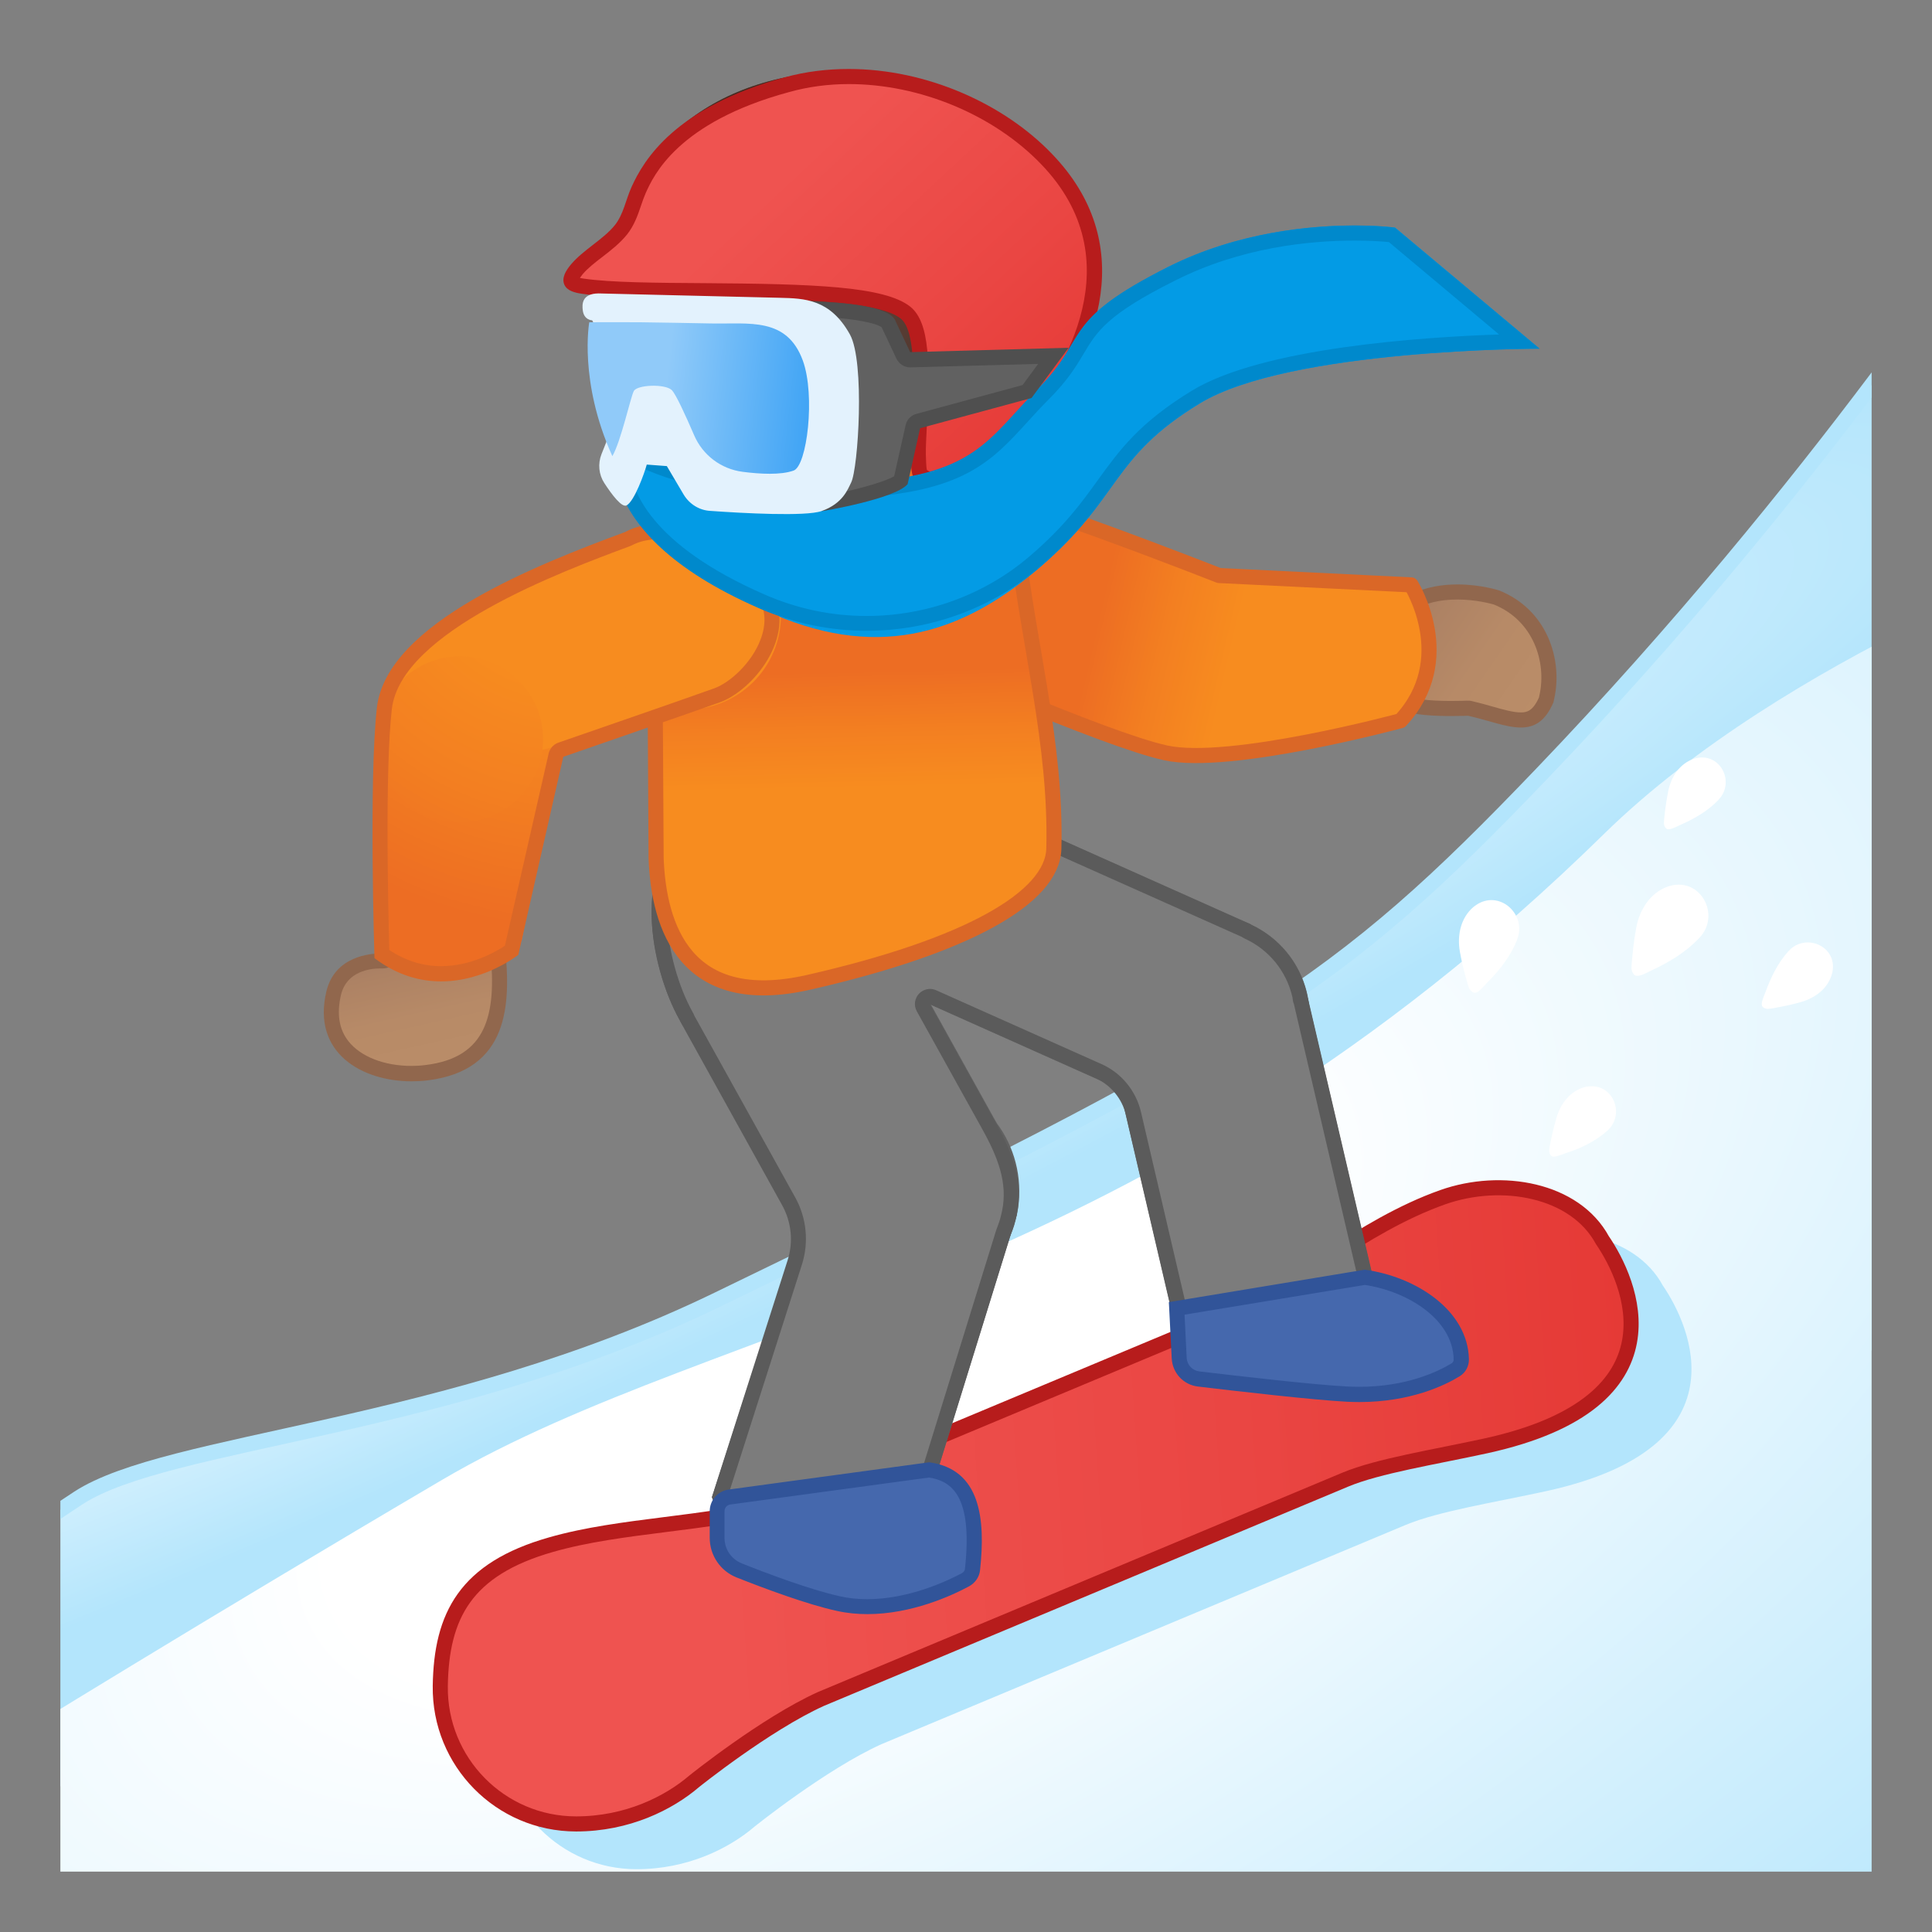 <svg viewBox="0 0 128 128" xmlns="http://www.w3.org/2000/svg" xmlns:xlink="http://www.w3.org/1999/xlink">
  <rect x="0" y="0" width="128" height="128" fill="#808080" stroke="none"/>
  <g id="图层_1">
    <g>
      <defs>
        <rect id="SVGID_1_" height="120" width="120" x="4" y="4"/>
      </defs>
      <clipPath id="SVGID_2_">
        <use overflow="visible" xlink:href="#SVGID_1_"/>
      </clipPath>
      <radialGradient id="SVGID_3_" cx="25.719" cy="78.534" gradientTransform="matrix(0.909 -0.417 0.063 0.137 -2.604 78.464)" gradientUnits="userSpaceOnUse" r="122.645">
        <stop offset="0.334" style="stop-color:#E1F5FE"/>
        <stop offset="1" style="stop-color:#B3E5FC"/>
      </radialGradient>
      <path clip-path="url(#SVGID_2_)" d=" M102.12,51.29c-13.53,14.13-18.9,17.56-54.7,34.87C29.58,94.78,11.15,95.38,5.2,99.24c-23.23,15.1-0.89,18.65-0.89,18.65h46.38 l87.11-34.41l-5.35-69.87C132.45,13.62,120.56,32.05,102.12,51.29z" fill="url(#SVGID_3_)" stroke="#B3E5FC" stroke-linecap="round" stroke-linejoin="round" stroke-miterlimit="10"/>
      <g clip-path="url(#SVGID_2_)">
        <radialGradient id="SVGID_4_" cx="52.732" cy="91.108" gradientTransform="matrix(0.887 -0.463 0.224 0.43 -14.453 76.33)" gradientUnits="userSpaceOnUse" r="157.906">
          <stop offset="0.214" style="stop-color:#FFFFFF"/>
          <stop offset="1" style="stop-color:#B3E5FC"/>
        </radialGradient>
        <path d="M128,128H0v-12.32c0,0,13.72-8.48,29.28-17.63c18.73-11,46.38-12.78,77-42.81 c12.05-11.81,32.41-19.03,32.41-19.03L128,128z" fill="url(#SVGID_4_)"/>
      </g>
      <polyline clip-path="url(#SVGID_2_)" fill="none" points=" 128,46.43 128,128 0,128 0,115.68 " stroke="#94CDE8" stroke-linecap="round" stroke-linejoin="round" stroke-miterlimit="10" stroke-width="3"/>
      <g clip-path="url(#SVGID_2_)">
        <path d="M110.16,85.16c-1.82-3.35-6.68-4.22-10.58-2.84c-5.39,1.91-10.17,6.17-12.4,7.11L55.4,102.72 c-4.39,1.28-10.24,1.28-14.9,2.62c-5.65,1.61-7.26,4.69-7.33,9.36c-0.07,5.03,3.98,9.14,9,9.14c3.39,0,6.14-1.38,7.83-2.83 c0,0,4.72-3.79,8.39-5.45l34.74-14.53c2.18-0.91,5.88-1.49,9.32-2.24C115.67,95.89,112.01,87.86,110.16,85.16z" fill="#B3E5FC"/>
        <linearGradient id="SVGID_5_" gradientUnits="userSpaceOnUse" x1="34.326" x2="111.535" y1="102.09" y2="96.865">
          <stop offset="0.171" style="stop-color:#EF5350"/>
          <stop offset="0.62" style="stop-color:#EA4643"/>
          <stop offset="0.985" style="stop-color:#E53935"/>
        </linearGradient>
        <path d=" M106.16,82.16c-1.82-3.35-6.68-4.22-10.58-2.84c-5.39,1.91-10.17,6.17-12.4,7.11L51.4,99.72c-4.39,1.28-10.24,1.28-14.9,2.62 c-5.65,1.61-7.26,4.69-7.33,9.36c-0.07,5.03,3.98,9.14,9,9.14c3.39,0,6.14-1.38,7.83-2.83c0,0,4.72-3.79,8.39-5.45l34.74-14.53 c2.18-0.91,5.88-1.49,9.32-2.24C111.67,92.89,108.01,84.86,106.16,82.16z" fill="url(#SVGID_5_)" stroke="#B71C1C" stroke-linecap="round" stroke-linejoin="round" stroke-miterlimit="10"/>
        <circle cx="56.29" cy="57.81" fill="#616161" r="6.85"/>
        <path d="M31.92,71.03" fill="none"/>
        <g>
          <g>
            <rect fill="#616161" height="13.49" transform="matrix(0.913 0.408 -0.408 0.913 32.072 -23.569)" width="19.27" x="61.71" y="56.73"/>
            <rect fill="#616161" height="13.49" transform="matrix(0.227 0.974 -0.974 0.227 139.238 -20.297)" width="20.4" x="72.21" y="70.84"/>
            <circle cx="80.08" cy="67.33" fill="#616161" r="6.69"/>
            <circle cx="62.43" cy="59.55" fill="#616161" r="6.69"/>
          </g>
          <g>
            <rect fill="#616161" height="15.03" transform="matrix(0.485 0.874 -0.874 0.485 90.703 -11.987)" width="16.1" x="47.48" y="63.52"/>
            <polygon fill="#616161" points="47.17,99.2 54.51,76.46 67.38,80.45 60.84,101.57 "/>
            <circle cx="59.94" cy="78.93" fill="#616161" r="7.59"/>
            <path d="M55.13,70.43c-3.6,2-8.13,0.7-10.13-2.9s-3.06-10.37,0.54-12.36s10.5,1.54,12.49,5.13 C60.03,63.9,58.73,68.44,55.13,70.43z" fill="#616161"/>
          </g>
          <g>
            <g>
              <linearGradient id="SVGID_6_" gradientTransform="matrix(0.823 0.568 -0.568 0.823 3.329 98.69)" gradientUnits="userSpaceOnUse" x1="40.291" x2="51.896" y1="-98.537" y2="-98.537">
                <stop offset="0" style="stop-color:#A47B62"/>
                <stop offset="0.191" style="stop-color:#AD8264"/>
                <stop offset="0.551" style="stop-color:#B78A67"/>
                <stop offset="1" style="stop-color:#BA8D68"/>
              </linearGradient>
              <path d="M100.75,47.7c-0.56,0-1.24-0.19-2.01-0.41c-0.43-0.12-0.89-0.25-1.37-0.36 c-0.04-0.01-0.07-0.01-0.11-0.01c-0.01,0-0.02,0-0.03,0c-0.01,0-0.46,0.02-1.09,0.02c-1.47,0-2.58-0.13-3.04-0.35 c-0.25-0.12-2.42-1.26-1.78-4.11l0.04-0.18c0.94-2.04,2.69-3.08,5.2-3.08c1.43,0,2.57,0.36,2.59,0.36 c2.89,1.14,3.87,4.19,3.33,6.6l-0.05,0.23C101.93,47.53,101.32,47.7,100.75,47.7L100.75,47.7z" fill="url(#SVGID_6_)"/>
              <path d="M96.56,39.72c1.23,0,2.23,0.28,2.41,0.33c2.63,1.06,3.51,3.83,3.02,6.02l-0.03,0.14 c-0.41,0.91-0.81,0.99-1.2,0.99c-0.5,0-1.14-0.18-1.88-0.39c-0.44-0.13-0.9-0.25-1.4-0.37c-0.07-0.02-0.15-0.02-0.22-0.02 c-0.02,0-0.03,0-0.05,0c-0.01,0-0.46,0.02-1.07,0.02c-1.62,0-2.52-0.16-2.82-0.3c-0.21-0.1-2.07-1.07-1.51-3.55l0.03-0.13 C92.68,40.64,94.27,39.72,96.56,39.72 M96.56,38.72c-1.94,0-4.42,0.62-5.68,3.42l-0.05,0.23c-0.58,2.59,0.93,4.13,2.05,4.67 c0.7,0.34,2.21,0.4,3.26,0.4c0.65,0,1.12-0.02,1.12-0.02c1.35,0.3,2.52,0.78,3.5,0.78c0.89,0,1.61-0.39,2.16-1.67l0.05-0.23 c0.58-2.59-0.46-5.92-3.67-7.19C99.29,39.11,98.09,38.72,96.56,38.72L96.56,38.72z" fill="#91674D"/>
            </g>
            <radialGradient id="SVGID_7_" cx="-9.041" cy="211.965" gradientTransform="matrix(0.771 -0.637 0.637 0.771 -66.646 -126.09)" gradientUnits="userSpaceOnUse" r="6.239">
              <stop offset="0" style="stop-color:#00AB94"/>
              <stop offset="0.188" style="stop-color:#00B29A"/>
              <stop offset="0.636" style="stop-color:#00BFA5"/>
            </radialGradient>
            <circle cx="61.34" cy="43.12" fill="url(#SVGID_7_)" r="6.24"/>
          </g>
          <g>
            <path d="M47.7,99.18l4.97-15.53c0.43-1.34,0.28-2.82-0.4-4.05l-6.72-12.12c-0.01-0.04-0.02-0.07-0.04-0.1 c0,0-0.06-0.09-0.06-0.09c-1.99-3.59-2.84-9.92,0.34-11.69c0.62-0.34,1.37-0.51,2.25-0.51c2.33,0,5.38,1.28,7.6,3.18 c0.09,0.08,0.21,0.12,0.33,0.12c0.05,0,0.1-0.01,0.15-0.02c0.17-0.05,0.29-0.18,0.33-0.35c0.1-0.37,0.21-0.69,0.34-0.99 c0.99-2.23,3.21-3.67,5.65-3.67c0.87,0,1.72,0.18,2.52,0.54c0.08,0.03,0.18,0.06,0.28,0.06c0.04,0,0.07,0,0.11-0.01 l17.22,7.69c0.04,0.03,0.08,0.06,0.12,0.08c1.75,0.81,3,2.34,3.43,4.2c0.01,0.05,0.02,0.11,0.03,0.16l0.02,0.13 c0.01,0.05,0.02,0.09,0.04,0.13l4.49,19.26l-12.16,2.84l-3.42-14.67c-0.29-1.24-1.16-2.3-2.33-2.82l-10.95-4.89 c-0.07-0.03-0.13-0.04-0.2-0.04c-0.14,0-0.27,0.06-0.37,0.16c-0.15,0.16-0.17,0.39-0.07,0.58l4.3,7.74 c1.14,2.05,1.82,3.82,1.4,5.84c0,0.01-0.01,0.05-0.01,0.05c-0.05,0.24-0.1,0.43-0.16,0.63c-0.06,0.19-0.13,0.38-0.21,0.57 l-6.03,19.47l-12,0.09L47.7,99.18z" fill="#7C7C7C"/>
            <path d="M62.43,53.87L62.43,53.87c0.8,0,1.58,0.17,2.3,0.49c0.02,0.01,0.08,0.04,0.1,0.05 c0.13,0.06,0.28,0.09,0.42,0.09c0.02,0,0.05,0,0.07,0l16.95,7.57c0.06,0.04,0.12,0.08,0.19,0.11 c1.61,0.74,2.76,2.15,3.16,3.86c0.01,0.04,0.02,0.09,0.02,0.13l0.02,0.13c0.01,0.07,0.03,0.14,0.06,0.2l4.37,18.73 L78.9,87.85l-3.31-14.19c-0.33-1.39-1.3-2.58-2.61-3.16l-10.95-4.89c-0.13-0.06-0.27-0.09-0.41-0.09 c-0.27,0-0.54,0.11-0.74,0.32c-0.29,0.32-0.35,0.78-0.14,1.16l4.3,7.74c1.09,1.95,1.73,3.63,1.35,5.49c0,0,0,0,0,0l0,0 c-0.01,0.03-0.02,0.05-0.02,0.08c-0.04,0.18-0.08,0.36-0.14,0.55c-0.06,0.18-0.12,0.36-0.19,0.53 c-0.01,0.03-0.02,0.05-0.03,0.08l-5.91,19.08l-11.29,0.09l-0.59-1.5l4.91-15.36c0.47-1.47,0.31-3.09-0.44-4.44L46,67.29 c-0.02-0.05-0.04-0.11-0.07-0.16c-0.02-0.03-0.04-0.06-0.05-0.09c-1.84-3.32-2.73-9.41,0.15-11c0.54-0.3,1.22-0.45,2.01-0.45 c2.22,0,5.14,1.23,7.28,3.06c0.18,0.16,0.42,0.24,0.65,0.24c0.1,0,0.2-0.02,0.3-0.05c0.33-0.1,0.58-0.37,0.67-0.7 c0.09-0.34,0.19-0.64,0.31-0.91C58.15,55.19,60.19,53.87,62.43,53.87 M62.43,52.87c-2.56,0-5,1.48-6.11,3.96 c-0.16,0.35-0.27,0.71-0.36,1.06c-2.17-1.86-5.32-3.3-7.93-3.3c-0.92,0-1.77,0.18-2.49,0.58c-3.6,2-2.53,8.77-0.54,12.36 c0.02,0.03,0.04,0.07,0.06,0.1l-0.01,0.01l6.77,12.21c0.62,1.12,0.75,2.44,0.36,3.65l-5.02,15.7l0.97,2.47l12.7-0.1 l6.13-19.78c0.08-0.2,0.16-0.4,0.22-0.61c0.06-0.21,0.11-0.42,0.16-0.63l0.03-0.1l0,0c0.46-2.23-0.32-4.15-1.46-6.18 l-4.3-7.74l10.95,4.89c1.03,0.46,1.79,1.37,2.04,2.47l3.54,15.16l13.14-3.07l-4.63-19.86l-0.01,0 c-0.02-0.1-0.03-0.21-0.06-0.31c-0.49-2.09-1.91-3.71-3.71-4.55l0.01-0.02l-17.6-7.86l-0.05,0.11 c-0.03-0.01-0.06-0.03-0.09-0.05C64.27,53.05,63.34,52.87,62.43,52.87L62.43,52.87z" fill="#5B5B5B"/>
          </g>
          <linearGradient id="SVGID_8_" gradientUnits="userSpaceOnUse" x1="66.435" x2="99.332" y1="39.923" y2="47.556">
            <stop offset="0.189" style="stop-color:#ED6D23"/>
            <stop offset="0.326" style="stop-color:#F37F21"/>
            <stop offset="0.46" style="stop-color:#F78C1F"/>
          </linearGradient>
          <path d=" M93.49,38.75l-12.72-0.62c0,0-14.5-5.7-16.93-5.78l-3.05,11.13c0,0,12.32,5.5,16.44,6.4c4.25,0.93,15.56-2.13,15.56-2.13 C96.58,43.67,93.49,38.75,93.49,38.75z" fill="url(#SVGID_8_)" stroke="#DA6727" stroke-linecap="round" stroke-linejoin="round" stroke-miterlimit="10"/>
          <linearGradient id="SVGID_9_" gradientUnits="userSpaceOnUse" x1="56.29" x2="56.916" y1="39.073" y2="67.675">
            <stop offset="0.189" style="stop-color:#ED6D23"/>
            <stop offset="0.326" style="stop-color:#F37F21"/>
            <stop offset="0.46" style="stop-color:#F78C1F"/>
          </linearGradient>
          <path d=" M59.9,29.98l-8.89,0.33c-4.38,0.16-7.8,3.67-7.65,7.83l0.11,18.73c0.17,4.54,1.94,10.07,10.11,8.21 c10.44-2.38,16.15-5.58,16.24-8.85c0.18-6.95-1.69-13.55-2.44-20.31C67.23,31.76,64.28,29.82,59.9,29.98z" fill="url(#SVGID_9_)" stroke="#DA6727" stroke-linecap="round" stroke-linejoin="round" stroke-miterlimit="10"/>
          <g>
            <g>
              <linearGradient id="SVGID_13_" gradientTransform="matrix(0.976 -0.219 0.219 0.976 -26.331 -53.449)" gradientUnits="userSpaceOnUse" x1="26.459" x2="26.459" y1="124.831" y2="133.501">
                <stop offset="0" style="stop-color:#A47B62"/>
                <stop offset="0.191" style="stop-color:#AD8264"/>
                <stop offset="0.551" style="stop-color:#B78A67"/>
                <stop offset="1" style="stop-color:#BA8D68"/>
              </linearGradient>
              <path d="M27.28,71.13c-1.96,0-3.67-0.68-4.57-1.82c-0.73-0.92-0.93-2.09-0.59-3.5 c0.47-1.99,2.49-2.14,3.09-2.14c0,0,0.16,0,0.17,0c0.09,0,0.18-0.02,0.26-0.07c0.03-0.02,3.12-1.85,5.27-1.85 c0.6,0,1.06,0.15,1.35,0.44l0.72,0.71c0.39,3.92,0.05,7.59-4.73,8.17C27.93,71.11,27.6,71.13,27.28,71.13L27.28,71.13z" fill="url(#SVGID_13_)"/>
              <path d="M30.9,62.25c0.47,0,0.8,0.1,1.01,0.3l0.59,0.57c0.39,4.12-0.25,6.95-4.31,7.44 c-0.3,0.04-0.61,0.06-0.92,0.06c-1.81,0-3.37-0.61-4.18-1.63c-0.63-0.79-0.79-1.83-0.5-3.07c0.37-1.58,1.95-1.76,2.61-1.76 c0.05,0,0.09,0,0.1,0c0.02,0,0.05,0,0.07,0c0.18,0,0.36-0.05,0.51-0.14C26.71,63.53,29.23,62.25,30.9,62.25 M30.9,61.25 c-2.32,0-5.53,1.92-5.53,1.92s-0.06,0-0.17,0c-0.65,0-3.03,0.17-3.58,2.53c-0.96,4.07,2.37,5.94,5.65,5.94 c0.35,0,0.7-0.02,1.04-0.06c5.4-0.66,5.56-5,5.14-8.9l-0.85-0.83C32.19,61.41,31.58,61.25,30.9,61.25L30.9,61.25z" fill="#91674D"/>
            </g>
            <radialGradient id="XMLID_2_" cx="9.965" cy="-74.447" gradientTransform="matrix(0.908 0.419 -0.419 0.908 -2.301 97.527)" gradientUnits="userSpaceOnUse" r="27.436">
              <stop offset="0.364" style="stop-color:#F78C1F"/>
              <stop offset="0.678" style="stop-color:#F37F21"/>
              <stop offset="1" style="stop-color:#ED6D23"/>
            </radialGradient>
            <path id="XMLID_11_" d="M34.56,62.32c0,0-2.15,1.98-4.71,2.34s-4.48-1.49-4.48-1.49 c-0.74-4.94-0.6-11.44,0.12-16.17l11.62,2.36L34.56,62.32z" fill="url(#XMLID_2_)"/>
            <radialGradient id="SVGID_15_" cx="42.9" cy="-219.158" gradientTransform="matrix(0.698 0.716 -0.716 0.698 -145.519 160.919)" gradientUnits="userSpaceOnUse" r="24.633">
              <stop offset="0.364" style="stop-color:#F78C1F"/>
              <stop offset="1" style="stop-color:#F78C1F"/>
            </radialGradient>
            <path d="M26.19,45.5l5.73,5.25l15.76-4.21l-5.55-11.01C36.01,37.33,28.62,40,26.19,45.5z" fill="url(#SVGID_15_)"/>
            <radialGradient id="SVGID_16_" cx="10.44" cy="-73.523" gradientTransform="matrix(0.908 0.419 -0.419 0.908 -2.301 97.527)" gradientUnits="userSpaceOnUse" r="26.835">
              <stop offset="0.363" style="stop-color:#F78C1F"/>
              <stop offset="0.678" style="stop-color:#F37F21"/>
              <stop offset="1" style="stop-color:#ED6D23"/>
            </radialGradient>
            <circle cx="30.48" cy="48.98" fill="url(#SVGID_16_)" r="5.5"/>
            <circle cx="45.5" cy="40.77" fill="#F78C1F" r="6.24"/>
          </g>
          <g>
            <g>
              <g>
                <g>
                  <defs>
                    <path id="SVGID_19_" d="M44.73,30.18l-3.25-0.13c0,0,0.73,1.25,1.29,2.5c1.14,2.57,3.28,5.19,7.96,4.33 c0.42-0.08-2.98-5.73-2.98-5.73L44.73,30.18z"/>
                  </defs>
                  <clipPath id="SVGID_20_">
                    <use overflow="visible" xlink:href="#SVGID_19_"/>
                  </clipPath>
                  <g clip-path="url(#SVGID_20_)">
                    <path d="M39.53,33.03c1.92,1.83,5.58,2.52,7.53,0.4c0.74-0.81-0.16-1.61-0.9-0.8 c-1.31,1.42-4.44,0.51-5.65-0.64C39.71,31.23,38.74,32.27,39.53,33.03L39.53,33.03z" fill="#795548"/>
                  </g>
                </g>
                <ellipse cx="46.95" cy="26.21" fill="#404040" rx="1.26" ry="2.28" transform="matrix(0.997 -0.071 0.071 0.997 -1.752 3.42)"/>
                <path d="M45.59,23.2c-1.52,0.4-2-0.41-1.55-1.08c0.32-0.49,1.23-0.92,3.09-0.68 c1.76,0.23,2.57,0.99,3.1,1.46c0.52,0.47,0.53,0.94,0.14,0.99C49.83,23.97,47.48,22.71,45.59,23.2z" fill="#6D4C41"/>
              </g>
              <g>
                <radialGradient id="SVGID_21_" cx="61.856" cy="-67.891" gradientTransform="matrix(1.019 -0.107 0.109 0.981 -3.957 85.11)" gradientUnits="userSpaceOnUse" r="14.656">
                  <stop offset="0" style="stop-color:#6D4C41"/>
                  <stop offset="1" style="stop-color:#543930"/>
                </radialGradient>
                <path d="M57.42,28.58l0.12-5.64c0,0,4.46,0.78,3.52,4.67c-0.64,2.64,1.21,5.44,2.42,5.64l0.7,0.18 c1.07-3.96,5.87-5.36,6.22-15.64c0.3-8.92-6.99-12.92-14.48-13.02c-8.59-0.11-15.57,5.51-14.66,13.24l6.69-0.2 C52.08,17.91,54.18,28.4,57.42,28.58z" fill="url(#SVGID_21_)"/>
              </g>
              <g>
                <defs>
                  <path id="SVGID_22_" d="M45.85,13.34l19.36,9.9L63.4,30.6c0,0-1.12,1.81-0.91,2.1c0.35,0.47,1.69,0.74,1.69,0.74 c1.07-3.96,5.87-5.36,6.22-15.64c0.3-8.92-6.99-12.92-14.48-13.02c-8.59-0.11-15.57,5.51-14.66,13.24l2.07-0.06 l-0.22-1.91L45.85,13.34z"/>
                </defs>
                <clipPath id="SVGID_23_">
                  <use overflow="visible" xlink:href="#SVGID_22_"/>
                </clipPath>
                <g clip-path="url(#SVGID_23_)">
                  <path d="M55.67,6.77L55.67,6.77l0.23,0c4.15,0.05,7.79,1.41,10,3.72c1.77,1.85,2.61,4.28,2.51,7.23 c-0.21,6.19-2.11,8.71-3.78,10.94c-0.43,0.57-0.87,1.15-1.26,1.78c-0.32-0.64-0.56-1.51-0.36-2.36 c0.49-2.02-0.08-3.47-0.64-4.33c-1.43-2.19-4.17-2.73-4.48-2.78l-2.29-0.4l-0.05,2.33l-0.02,0.69 c-0.17-0.31-0.33-0.6-0.47-0.86c-1.73-3.21-3.7-6.84-7.05-6.92l-0.05,0l-0.05,0l-4.68,0.14c0.15-1.88,0.9-3.61,2.2-5.08 C47.71,8.31,51.54,6.77,55.67,6.77 M55.67,4.77c-8.48,0-15.31,5.59-14.4,13.24l6.69-0.2c4.12,0.09,6.22,10.59,9.46,10.77 l0.12-5.64c0,0,4.46,0.78,3.52,4.67c-0.64,2.64,1.21,5.44,2.42,5.64l0.7,0.18c1.07-3.96,5.87-5.36,6.22-15.64 c0.3-8.92-6.99-12.92-14.48-13.02C55.84,4.77,55.76,4.77,55.67,4.77L55.67,4.77z" fill="#452B22"/>
                </g>
              </g>
            </g>
            <g>
              <linearGradient id="SVGID_24_" gradientTransform="matrix(1 0.023 -0.023 1 -4.457 1.711)" gradientUnits="userSpaceOnUse" x1="52.146" x2="74.408" y1="5.246" y2="27.982">
                <stop offset="0.176" style="stop-color:#EF5350"/>
                <stop offset="0.623" style="stop-color:#EA4643"/>
                <stop offset="0.985" style="stop-color:#E53935"/>
              </linearGradient>
              <path d="M63.7,32.52c-0.4,0-0.85-0.12-1.32-0.35c-0.21-0.1-0.39-0.19-0.56-0.26 c-0.94-0.44-0.94-0.44-0.97-1.8c-0.01-0.47,0.03-1.18,0.07-1.99c0.18-3.51,0.23-6.49-0.92-7.41 c-1.7-1.37-7.62-1.41-13.35-1.45c-3.2-0.02-6.22-0.04-8.04-0.31c-0.44-0.06-0.69-0.17-0.75-0.31 c-0.07-0.16,0.06-0.45,0.36-0.8c0.38-0.45,0.89-0.84,1.38-1.23c0.55-0.43,1.12-0.87,1.54-1.4c0.43-0.53,0.64-1.16,0.84-1.76 c0.1-0.3,0.2-0.6,0.33-0.88c1.47-3.25,4.78-5.6,9.82-6.97c1.31-0.35,2.69-0.54,4.1-0.54c4.84,0,9.86,2.09,13.1,5.45 c6.44,6.67,1.52,14.31-0.89,17.28c-0.44,0.54-0.84,1.12-1.23,1.68C66.08,31.11,65.1,32.52,63.7,32.52 C63.7,32.52,63.7,32.52,63.7,32.52z" fill="url(#SVGID_24_)"/>
              <path d="M56.23,5.57c4.71,0,9.59,2.03,12.74,5.3c6.16,6.38,1.41,13.75-0.91,16.62 c-0.45,0.56-0.86,1.14-1.25,1.71c-1.05,1.51-1.96,2.82-3.11,2.82c-0.33,0-0.7-0.1-1.11-0.3c-0.21-0.1-0.4-0.19-0.56-0.27 c-0.24-0.11-0.52-0.24-0.62-0.31c-0.05-0.18-0.06-0.72-0.07-1.04c-0.01-0.46,0.03-1.15,0.07-1.96 c0.19-3.9,0.23-6.75-1.1-7.82c-1.71-1.37-6.51-1.51-13.65-1.56c-3.18-0.02-6.19-0.04-7.98-0.3 c-0.11-0.02-0.2-0.03-0.26-0.05c0.04-0.06,0.1-0.14,0.18-0.24c0.34-0.4,0.81-0.77,1.31-1.15c0.57-0.44,1.16-0.9,1.63-1.48 c0.48-0.6,0.72-1.3,0.93-1.92c0.1-0.3,0.2-0.58,0.31-0.83c0.52-1.16,2.12-4.69,9.5-6.69C53.53,5.75,54.86,5.57,56.23,5.57 M56.23,4.57c-1.42,0-2.85,0.17-4.23,0.55c-7.31,1.99-9.36,5.51-10.15,7.25c-0.39,0.85-0.54,1.83-1.11,2.54 c-0.77,0.96-2.09,1.63-2.92,2.62c-0.32,0.38-0.63,0.88-0.43,1.33c0.18,0.41,0.69,0.53,1.14,0.6 c5.01,0.72,18.67-0.34,21.15,1.65c1.37,1.1,0.62,6.98,0.66,9.02c0.04,1.9,0.1,1.67,1.81,2.5c0.57,0.27,1.08,0.4,1.54,0.4 c2.22,0,3.42-2.78,5.14-4.9c4.02-4.96,6.57-12.03,0.86-17.94C66.52,6.88,61.4,4.57,56.23,4.57L56.23,4.57z" fill="#B71C1C"/>
            </g>
          </g>
          <g>
            <path d="M57.46,106.45c-0.66,0-1.3-0.07-1.91-0.2c-1.87-0.41-4.61-1.42-6.58-2.2 c-0.89-0.35-1.47-1.2-1.47-2.17l0-1.75c0-0.47,0.34-0.87,0.81-0.95l13.23-1.8c2.45,0.36,3.33,2.41,2.87,6.61 c-0.03,0.28-0.21,0.54-0.47,0.68C62.72,105.34,60.21,106.45,57.46,106.45z" fill="#4568AD"/>
            <path d="M61.55,97.89c1.5,0.24,2.91,1.21,2.38,6.05c-0.01,0.12-0.09,0.23-0.21,0.29 c-0.97,0.52-3.52,1.72-6.26,1.72c-0.62,0-1.23-0.06-1.8-0.19c-1.94-0.42-4.91-1.54-6.51-2.18c-0.7-0.28-1.15-0.94-1.15-1.7 l0-1.75c0-0.23,0.16-0.42,0.37-0.45L61.55,97.89 M61.56,96.88l-13.31,1.81c-0.71,0.11-1.23,0.72-1.23,1.44l0,1.75 c0,1.16,0.7,2.2,1.78,2.63c1.84,0.73,4.71,1.8,6.66,2.22c0.68,0.15,1.35,0.21,2.01,0.21c2.91,0,5.56-1.21,6.73-1.84 c0.4-0.22,0.68-0.61,0.73-1.06C65.3,100.64,64.97,97.34,61.56,96.88L61.56,96.88z" fill="#315499"/>
          </g>
          <g>
            <path d="M90.04,92.39c-0.25,0-0.51-0.01-0.77-0.02c-2.21-0.11-7.13-0.68-9.86-1 c-0.71-0.08-1.25-0.67-1.28-1.38l-0.17-3.29l12.47-2.06c3.06,0.44,6.33,2.48,6.39,5.44c0.01,0.28-0.13,0.55-0.37,0.69 C95.44,91.36,93.28,92.39,90.04,92.39z" fill="#4568AD"/>
            <path d="M90.43,85.13c2.84,0.43,5.83,2.28,5.88,4.94c0,0.11-0.05,0.2-0.13,0.25 c-0.96,0.58-3.03,1.56-6.14,1.56c-0.24,0-0.49-0.01-0.75-0.02c-2.22-0.11-7.11-0.68-9.83-1c-0.47-0.06-0.82-0.44-0.84-0.91 l-0.14-2.85L90.43,85.13 M90.42,84.12l-12.98,2.15L77.63,90c0.05,0.96,0.77,1.74,1.72,1.86c2.6,0.31,7.62,0.89,9.9,1.01 c0.27,0.01,0.54,0.02,0.8,0.02c3.39,0,5.67-1.1,6.66-1.71c0.39-0.24,0.62-0.67,0.61-1.13C97.25,86.81,93.81,84.58,90.42,84.12 L90.42,84.12z" fill="#315499"/>
          </g>
        </g>
        <path d="M79.49,26.73c-5.95,3.62-5.18,6.21-10.61,10.87c-4.85,4.16-10.35,6.21-17.6,3.11 c-11.85-5.08-10.09-10.87-10.09-10.87s2.85,3.88,14.49,3.36c8.27-0.37,10.09-2.85,13.46-6.21s1.04-5.69,8.28-9.32 c7.25-3.62,15.01-2.59,15.01-2.59L102,23.1C102,23.1,85.44,23.1,79.49,26.73z" fill="#039BE5"/>
        <path d="M43.62,35.73c2.42,0,5.54,1.83,6.67,3.92c0.44,0.82,0.48,1.74,0.09,2.74 c-0.58,1.53-2.01,2.83-3.05,3.21c-2.16,0.78-10.25,3.57-10.33,3.6c-0.33,0.11-0.57,0.39-0.65,0.72l-2.9,12.74 c-0.62,0.41-2.26,1.35-4.23,1.35c-1.21,0-2.36-0.36-3.43-1.07c-0.06-2.29-0.3-11.89,0.17-15.96 c0.59-5.14,11.24-9.11,15.79-10.8c0.04-0.02,0.09-0.04,0.13-0.06C42.38,35.86,42.96,35.73,43.62,35.73 M43.62,34.73 c-0.79,0-1.55,0.16-2.21,0.52c-5.7,2.12-15.79,6-16.44,11.63c-0.54,4.75-0.16,16.6-0.16,16.6c1.52,1.15,3.04,1.54,4.41,1.54 c2.91,0,5.12-1.76,5.12-1.76l2.98-13.12c0,0,8.16-2.82,10.35-3.6s5.14-4.34,3.5-7.36C49.88,36.81,46.49,34.73,43.62,34.73 L43.62,34.73z" fill="#DA6727"/>
        <g>
          <path d="M57.42,41.3c-2.4,0-4.74-0.49-6.96-1.46c-8.98-3.93-9.46-8.44-9.28-10.13c1.43,0.93,5.29,2.82,13,2.82 c0.71,0,1.45-0.02,2.23-0.05c7.13-0.32,8.87-2.22,11.27-4.86c0.45-0.49,0.92-1.01,1.47-1.56c1.19-1.19,1.74-2.11,2.22-2.92 c0.9-1.51,1.61-2.7,6.26-5.02c4.42-2.21,9.02-2.67,12.11-2.67c1.25,0,2.14,0.08,2.47,0.12l8.43,7.06 c-4.12,0.08-16.36,0.6-21.42,3.68c-3.41,2.08-4.71,3.88-6.08,5.78c-1.1,1.53-2.25,3.12-4.6,5.13 C65.48,39.85,61.52,41.3,57.42,41.3z" fill="#039BE5"/>
          <path d="M89.75,15.94L89.75,15.94c1.07,0,1.88,0.06,2.27,0.1l7.3,6.12c-5.01,0.17-15.65,0.86-20.35,3.72 c-3.5,2.13-4.82,3.97-6.23,5.92c-1.09,1.51-2.21,3.07-4.52,5.05c-2.98,2.55-6.82,3.96-10.81,3.96c-2.33,0-4.6-0.48-6.75-1.42 c-7.55-3.3-8.9-6.91-9.01-8.82c1.9,1.02,5.78,2.47,12.53,2.47c0.73,0,1.49-0.02,2.26-0.05c7.34-0.33,9.23-2.4,11.62-5.02 c0.45-0.5,0.92-1.01,1.45-1.54c1.23-1.23,1.8-2.18,2.3-3.02c0.86-1.44,1.54-2.58,6.06-4.83C82.19,16.4,86.71,15.94,89.75,15.94 M89.75,14.94c-2.9,0-7.72,0.42-12.33,2.73c-7.25,3.62-5.25,4.68-8.62,8.04c-3.36,3.36-4.13,5.9-12.4,6.27 c-0.77,0.03-1.51,0.05-2.21,0.05c-9.93,0-13.33-3.19-13.33-3.19s-2.41,6.28,9.41,11.45c2.35,1.03,4.78,1.5,7.15,1.5 c4.26,0,8.35-1.53,11.46-4.2c5.44-4.66,4.66-7.25,10.61-10.87S102,23.1,102,23.1l-9.58-8.02 C92.43,15.08,91.4,14.94,89.75,14.94L89.75,14.94z" fill="#0089CC"/>
        </g>
      </g>
      <g clip-path="url(#SVGID_2_)">
        <path d="M106.45,74.95c0.01-0.01,0.02-0.01,0.03-0.03c1.23-1.08,0.39-3.2-1.31-2.93c-0.05,0-0.09,0.01-0.13,0.02 c-0.98,0.24-1.63,1.08-1.91,2.01c-0.14,0.48-0.26,0.96-0.36,1.45c-0.05,0.24-0.11,0.49-0.13,0.73 c-0.01,0.14,0.06,0.39,0.22,0.42c0.23,0.05,0.65-0.14,0.87-0.22C104.7,76.09,105.66,75.64,106.45,74.95z" fill="#FFFFFF"/>
        <path d="M118.47,63.04c0.01-0.01,0.01-0.02,0.03-0.03c1.1-1.22,3.21-0.35,2.91,1.35c0,0.04-0.02,0.09-0.03,0.13 c-0.25,0.98-1.1,1.62-2.04,1.89c-0.48,0.14-0.97,0.25-1.46,0.34c-0.24,0.05-0.49,0.1-0.73,0.12c-0.14,0.01-0.39-0.07-0.42-0.23 c-0.05-0.23,0.15-0.65,0.23-0.86C117.31,64.78,117.77,63.82,118.47,63.04z" fill="#FFFFFF"/>
        <path d="M100.5,62.29c0.01-0.01,0.01-0.02,0.01-0.04c0.68-1.69-1.22-3.38-2.77-2.25 c-0.04,0.03-0.08,0.06-0.12,0.09c-0.85,0.72-1.09,1.89-0.9,2.96c0.1,0.55,0.22,1.09,0.37,1.62c0.08,0.26,0.14,0.54,0.24,0.79 c0.06,0.14,0.26,0.35,0.43,0.31c0.26-0.06,0.57-0.46,0.75-0.65C99.34,64.3,100.07,63.37,100.5,62.29z" fill="#FFFFFF"/>
        <path d="M113.85,53c0.01-0.01,0.01-0.02,0.02-0.03c1.1-1.16,0.1-3.14-1.53-2.73c-0.04,0.01-0.09,0.02-0.13,0.04 c-0.93,0.31-1.49,1.19-1.68,2.11c-0.1,0.48-0.17,0.96-0.23,1.44c-0.02,0.24-0.06,0.48-0.06,0.72c0,0.13,0.1,0.37,0.25,0.39 c0.23,0.03,0.61-0.19,0.82-0.28C112.25,54.25,113.15,53.73,113.85,53z" fill="#FFFFFF"/>
        <path d="M112.59,62.13c0.01-0.01,0.02-0.02,0.03-0.03c1.37-1.48,0.07-3.96-1.97-3.41 c-0.05,0.01-0.11,0.03-0.16,0.05c-1.16,0.41-1.86,1.53-2.08,2.7c-0.11,0.6-0.2,1.21-0.25,1.82c-0.03,0.3-0.07,0.61-0.07,0.91 c0.01,0.16,0.13,0.46,0.32,0.48c0.29,0.04,0.78-0.25,1.03-0.37C110.6,63.74,111.72,63.07,112.59,62.13z" fill="#FFFFFF"/>
      </g>
      <g clip-path="url(#SVGID_2_)">
        <path d="M54.32,20.49c2.3,0.07,4.39,0.49,4.53,0.95l0.98,2.11c0.08,0.18,0.26,0.29,0.45,0.29 c0,0,9.49-0.26,9.49-0.26l-1.75,2.37l-7.21,1.95c-0.18,0.05-0.32,0.19-0.36,0.37l-0.8,3.56c-0.62,0.52-2.96,1.12-4.76,1.45 L54.32,20.49z" fill="#616161"/>
        <path d="M54.85,21.02c1.66,0.09,3.19,0.37,3.57,0.67c0,0.01,0.01,0.02,0.01,0.03l0.96,2.04 c0.17,0.35,0.52,0.58,0.91,0.58c0.01,0,0.02,0,0.03,0l8.45-0.23l-1.03,1.4l-7.04,1.91c-0.36,0.1-0.63,0.38-0.71,0.75 l-0.76,3.38c-0.55,0.33-2.12,0.8-3.84,1.15L54.85,21.02 M53.8,19.98l0.64,13.89c0,0,4.81-0.79,5.69-1.79l0.83-3.71l7.38-2 l2.46-3.33l-10.5,0.29l-0.96-2.04C58.94,20,53.8,19.98,53.8,19.98L53.8,19.98z M70.79,23.04L70.79,23.04L70.79,23.04z" fill="#4F4F4F"/>
      </g>
      <g clip-path="url(#SVGID_2_)">
        <path d="M45.29,32.76c-0.27-0.46-0.64-1.08-1.11-1.88l-1.33-0.1c-0.15,0.56-0.82,2.42-1.33,2.7 c-0.32,0.18-0.99-0.72-1.48-1.47c-0.37-0.57-0.44-1.28-0.19-1.92c0.11-0.29,0.23-0.58,0.31-0.78c0.22-0.57,0.54-1.09,0.74-1.66 c0.21-0.6-0.16-1.28-0.33-1.88c-0.2-0.67-0.4-1.34-0.6-2.02c-0.05-0.18-0.62-2.53-0.75-2.53c0,0-0.53-0.01-0.61-0.66 c-0.05-0.4-0.07-1.11,1.05-1.12c0,0,12.02,0.29,12.02,0.29c1.6,0.04,3.32,0.07,4.63,2.43c1,1.8,0.55,8.88,0.08,9.81 c-0.23,0.46-0.55,1.39-1.96,1.89c-1.05,0.37-5.25,0.14-7.34-0.01C46.35,33.82,45.68,33.41,45.29,32.76z" fill="#E3F2FD"/>
        <linearGradient id="SVGID_25_" gradientTransform="matrix(1.457 0.157 -0.124 1.156 147.857 93.648)" gradientUnits="userSpaceOnUse" x1="-79.118" x2="-68.77" y1="-48.48" y2="-48.48">
          <stop offset="0.365" style="stop-color:#90CAF9"/>
          <stop offset="0.987" style="stop-color:#42A5F5"/>
        </linearGradient>
        <path d="M49.21,31.26c-1.43-0.18-2.65-1.1-3.22-2.42c-0.56-1.3-1.24-2.79-1.5-3.01 c-0.47-0.41-2.28-0.34-2.5,0.08c-0.22,0.43-0.85,3.33-1.42,4.31c-2.24-4.95-1.53-8.87-1.53-8.87s2.48-0.01,3.36,0 c1.57,0.02,3.15,0.05,4.72,0.08c2.51,0.05,5.01-0.44,6.07,2.46c0.84,2.31,0.28,7-0.62,7.29C51.72,31.48,50.38,31.41,49.21,31.26 z" fill="url(#SVGID_25_)"/>
      </g>
    </g>
  </g>
</svg>
